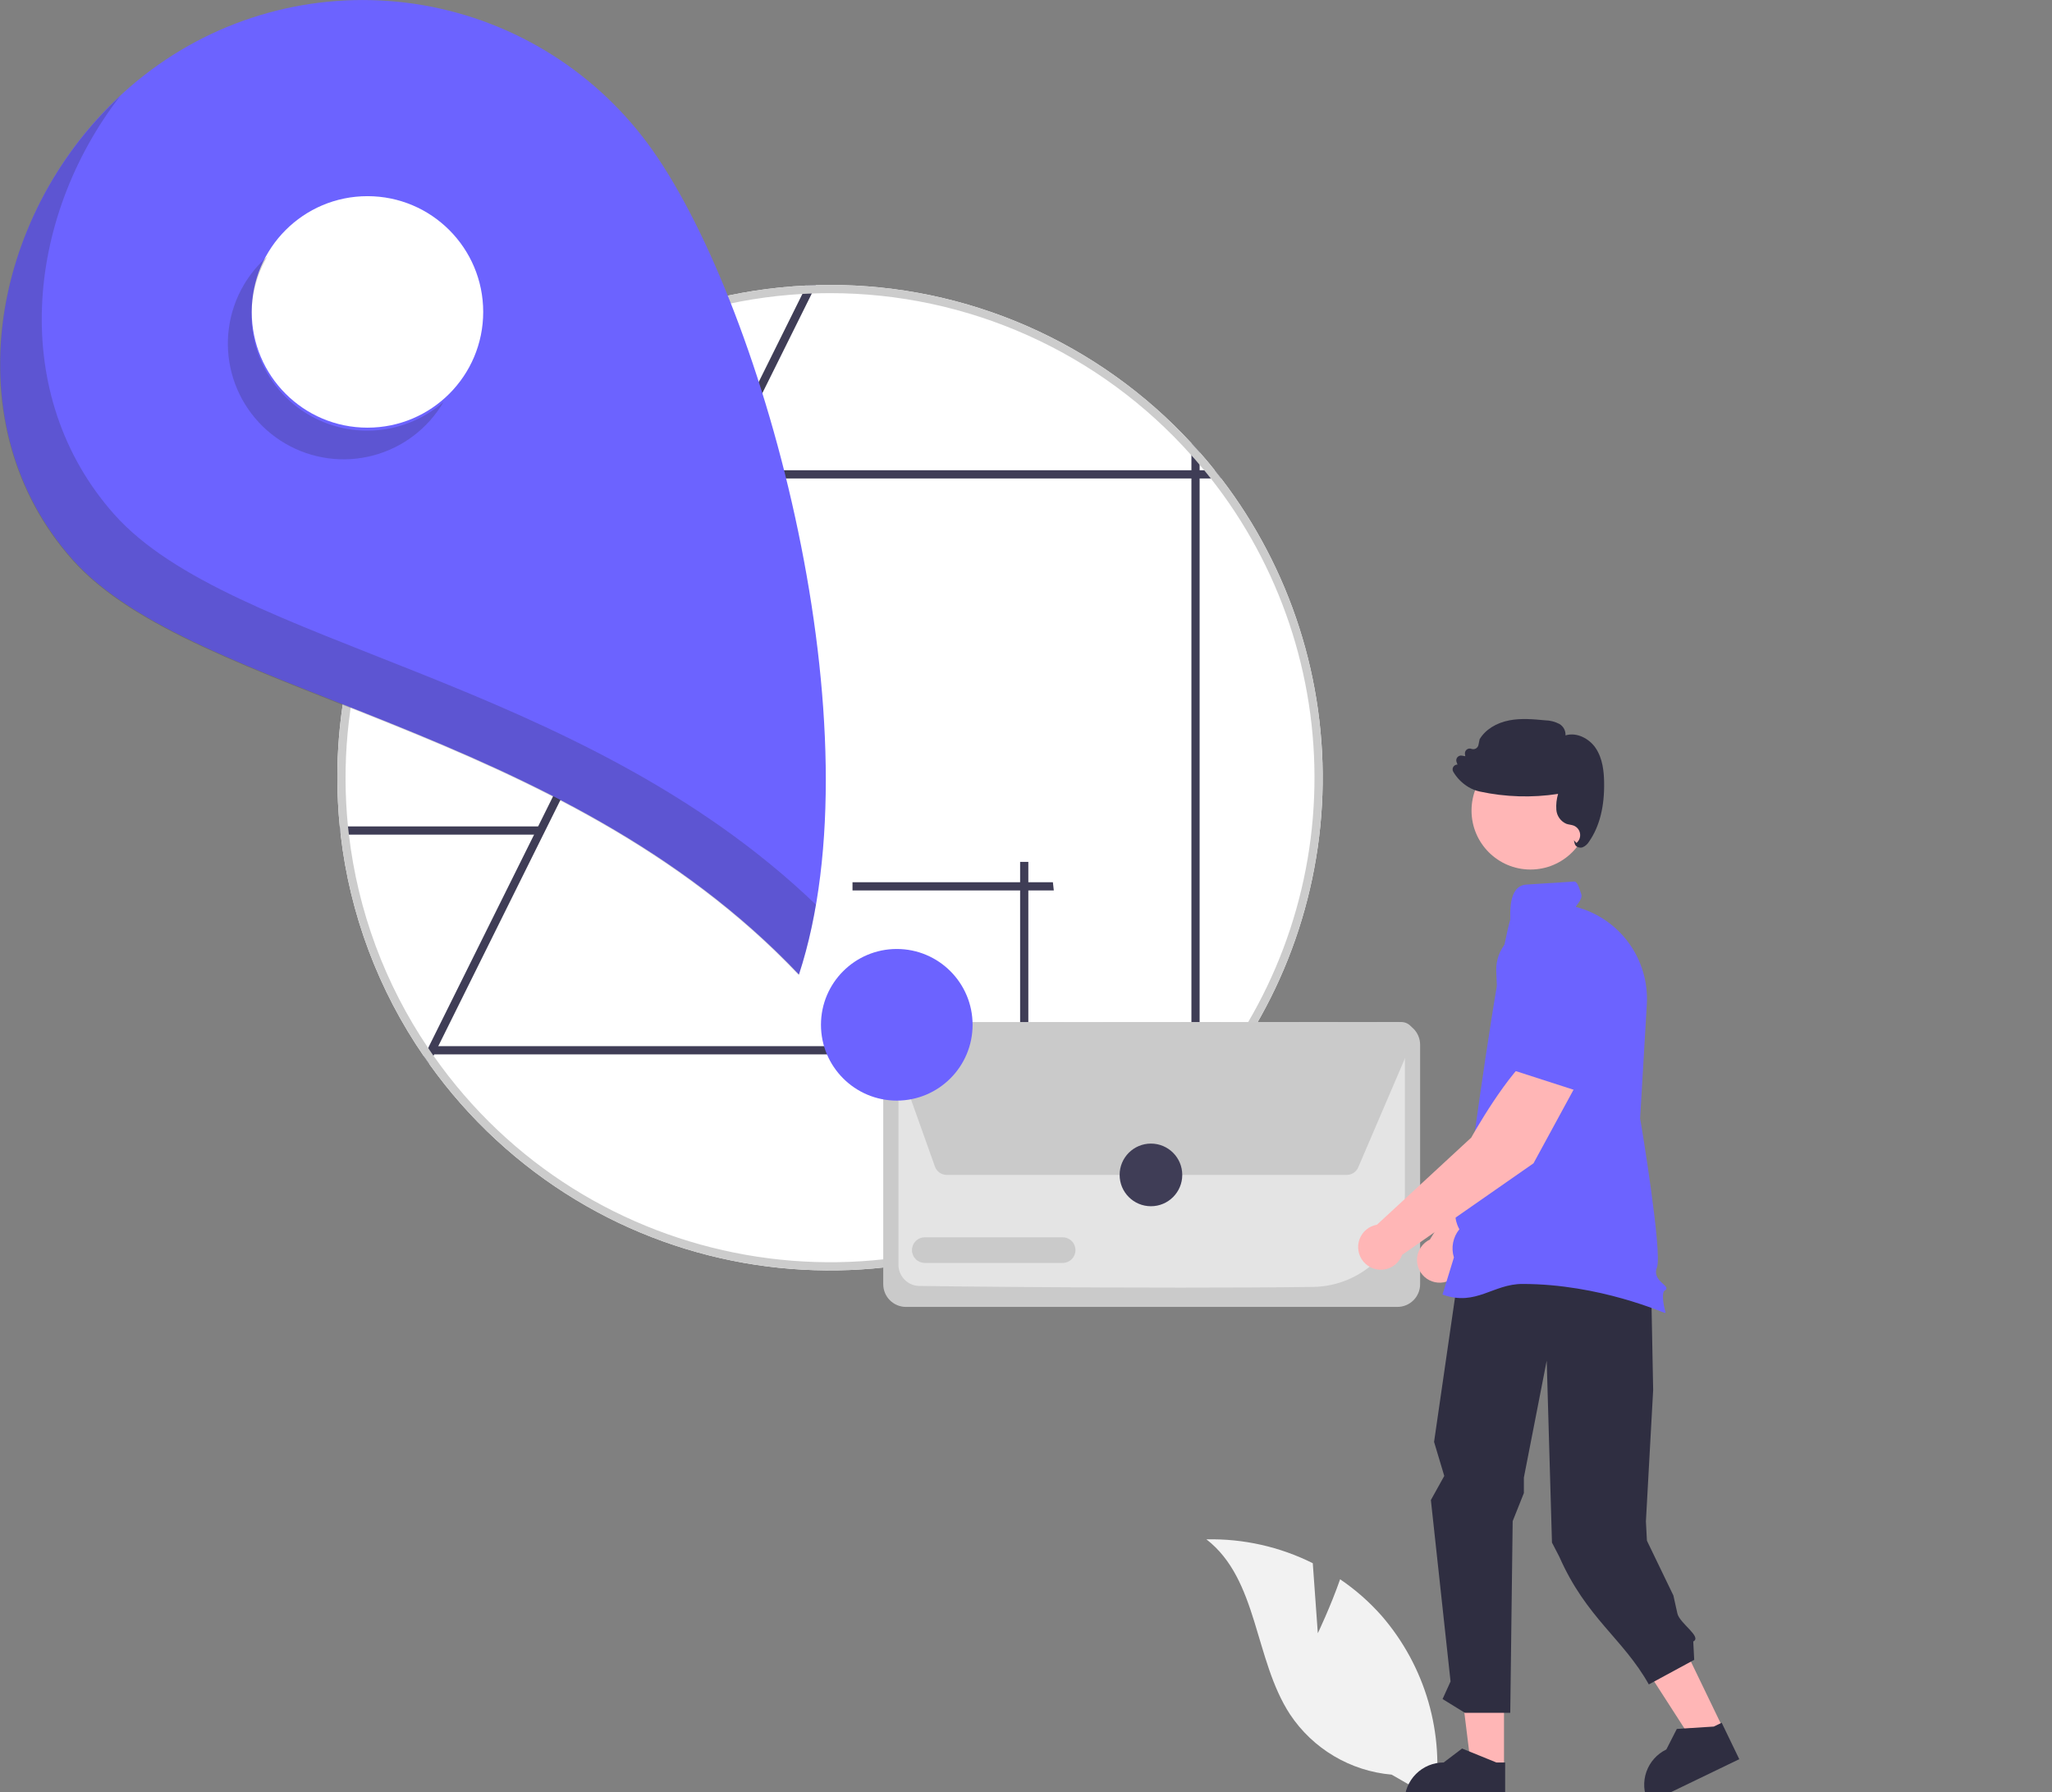 <svg width="300" height="262" viewBox="0 0 300 262" fill="none" xmlns="http://www.w3.org/2000/svg">
<rect x="0" y="0" width="300" height="262" fill="#808080" stroke="none"/>
<g clip-path="url(#clip0_1323_280)">
<path d="M192.663 238.753L191.927 228.515C187.106 226.105 181.768 224.908 176.379 225.028C183.961 230.889 183.354 242.602 188.605 250.619C190.262 253.107 192.457 255.19 195.028 256.713C197.6 258.237 200.481 259.163 203.459 259.422L209.769 263.052C210.491 258.281 210.17 253.411 208.828 248.776C207.486 244.141 205.155 239.852 201.997 236.205C200.204 234.176 198.163 232.381 195.923 230.863C194.543 234.823 192.663 238.753 192.663 238.753Z" fill="#F2F2F2"/>
<path d="M63.1 153.935V154.133H63.238C63.188 154.07 63.142 154.004 63.1 153.935ZM64.162 69.942C54.52 82.483 49.3 97.863 49.318 113.683C49.321 116.092 49.439 118.467 49.672 120.808C49.709 121.21 49.75 121.612 49.805 122.008C51.144 133.65 55.327 144.783 61.984 154.427C62.242 154.806 62.506 155.178 62.77 155.55C65.636 159.568 68.907 163.28 72.533 166.627C101.72 193.579 147.23 191.766 174.182 162.579C174.596 162.141 174.992 161.696 175.382 161.252C186.414 148.759 192.76 132.819 193.335 116.163C193.91 99.506 188.678 83.167 178.534 69.942C178.228 69.54 177.916 69.138 177.592 68.742C176.881 67.848 176.145 66.971 175.382 66.113C174.992 65.669 174.596 65.225 174.182 64.786C167.453 57.488 159.283 51.664 150.19 47.682C141.096 43.701 131.275 41.648 121.348 41.653C120.658 41.653 119.974 41.665 119.289 41.683C118.833 41.695 118.377 41.713 117.921 41.737C107.703 42.222 97.706 44.882 88.598 49.539C79.49 54.196 71.481 60.743 65.105 68.742C64.781 69.138 64.469 69.54 64.162 69.942L64.162 69.942ZM63.238 154.133C63.188 154.07 63.142 154.004 63.1 153.935V154.133H63.238Z" fill="white"/>
<path d="M62.597 153.197L62.801 152.783L78.083 122.008V122.002L78.677 120.807V120.801L103.924 69.942V69.936L104.518 68.742L104.524 68.736L117.309 42.967L117.921 41.737C118.378 41.713 118.834 41.695 119.29 41.683L118.684 42.907L105.863 68.736V68.742L105.268 69.936V69.942L79.361 122.128L79.356 122.134L64.073 152.933L63.473 154.133L63.377 154.331L62.771 155.55C62.506 155.177 62.242 154.805 61.984 154.427L62.597 153.197Z" fill="#3F3D56"/>
<path d="M79.104 120.808V122.008H49.806C49.752 121.612 49.71 121.21 49.674 120.808H79.104Z" fill="#3F3D56"/>
<path d="M124.635 130.172V128.972H153.933C153.987 129.368 154.029 129.77 154.065 130.172H124.635Z" fill="#3F3D56"/>
<path d="M149.141 125.989H150.341V155.287C149.945 155.342 149.543 155.384 149.141 155.42V125.989Z" fill="#3F3D56"/>
<path d="M178.535 69.942C178.229 69.54 177.917 69.138 177.593 68.742H175.384V66.113C174.994 65.668 174.598 65.224 174.184 64.786V68.742H65.106C64.782 69.138 64.47 69.54 64.164 69.942H174.184V162.579C174.598 162.14 174.994 161.696 175.384 161.252V69.942H178.535Z" fill="#3F3D56"/>
<path d="M174.783 152.932H63.1V154.133H174.783V152.932Z" fill="#3F3D56"/>
<path d="M63.1 153.935V154.133H63.238C63.188 154.07 63.142 154.004 63.1 153.935ZM64.162 69.942C54.52 82.483 49.3 97.863 49.318 113.683C49.321 116.092 49.439 118.467 49.672 120.808C49.709 121.21 49.75 121.612 49.805 122.008C51.144 133.65 55.327 144.783 61.984 154.427C62.242 154.806 62.506 155.178 62.77 155.55C65.636 159.568 68.907 163.28 72.533 166.627C101.72 193.579 147.23 191.766 174.182 162.579C174.596 162.141 174.992 161.696 175.382 161.252C186.414 148.759 192.76 132.819 193.335 116.163C193.91 99.506 188.678 83.167 178.534 69.942C178.228 69.54 177.916 69.138 177.592 68.742C176.881 67.848 176.145 66.971 175.382 66.113C174.992 65.669 174.596 65.225 174.182 64.786C167.453 57.488 159.283 51.664 150.19 47.682C141.096 43.701 131.275 41.648 121.348 41.653C120.658 41.653 119.974 41.665 119.289 41.683C118.833 41.695 118.377 41.713 117.921 41.737C107.703 42.222 97.706 44.882 88.598 49.539C79.49 54.196 71.481 60.743 65.105 68.742C64.781 69.138 64.469 69.54 64.162 69.942L64.162 69.942ZM51.011 122.008C50.957 121.612 50.915 121.21 50.873 120.808C49.043 102.576 54.349 84.345 65.675 69.942C65.993 69.54 66.311 69.138 66.641 68.742C72.845 61.175 80.551 54.978 89.272 50.541C97.993 46.105 107.54 43.526 117.309 42.967C117.765 42.943 118.221 42.919 118.683 42.907C119.565 42.871 120.454 42.853 121.348 42.853C131.33 42.847 141.2 44.958 150.307 49.044C159.414 53.131 167.551 59.102 174.182 66.563C174.596 67.019 174.998 67.475 175.382 67.944C175.617 68.208 175.839 68.472 176.055 68.742C176.385 69.138 176.703 69.54 177.021 69.942C187.114 82.756 192.464 98.666 192.166 114.974C191.867 131.283 185.937 146.986 175.382 159.421C174.998 159.89 174.596 160.346 174.182 160.802C170.527 164.908 166.406 168.574 161.903 171.726C129.892 194.13 85.78 186.342 63.376 154.331C63.328 154.265 63.28 154.199 63.238 154.133C63.188 154.07 63.142 154.004 63.1 153.935C62.926 153.689 62.758 153.443 62.596 153.197C56.291 143.879 52.318 133.182 51.011 122.008L51.011 122.008ZM63.238 154.133C63.188 154.07 63.142 154.004 63.1 153.935V154.133H63.238Z" fill="#CCCCCC"/>
<path d="M204.306 191.048H132.443C131.564 191.047 130.722 190.697 130.101 190.076C129.479 189.455 129.13 188.612 129.129 187.733V152.718C129.13 151.839 129.479 150.997 130.101 150.376C130.722 149.754 131.564 149.405 132.443 149.404H204.306C205.184 149.405 206.027 149.754 206.648 150.376C207.269 150.997 207.619 151.839 207.62 152.718V187.733C207.619 188.612 207.269 189.455 206.648 190.076C206.027 190.697 205.184 191.047 204.306 191.048V191.048Z" fill="#CACACA"/>
<path d="M172.652 188.23C156.913 188.23 140.502 188.08 134.379 187.982C133.574 187.965 132.807 187.635 132.242 187.06C131.677 186.486 131.359 185.713 131.355 184.907V152.72C131.356 152.432 131.47 152.155 131.674 151.951C131.878 151.747 132.154 151.631 132.443 151.63H204.303C204.592 151.631 204.868 151.745 205.073 151.949C205.277 152.153 205.392 152.429 205.393 152.718V174.556C205.38 178.12 203.97 181.538 201.466 184.075C198.961 186.612 195.563 188.067 191.998 188.127C186.292 188.201 179.534 188.23 172.652 188.23Z" fill="#E4E4E4"/>
<path d="M196.886 171.752H138.415C138.036 171.751 137.666 171.634 137.356 171.415C137.046 171.197 136.811 170.888 136.684 170.531L130.066 151.964C129.967 151.687 129.936 151.39 129.976 151.099C130.016 150.807 130.125 150.53 130.294 150.289C130.464 150.048 130.688 149.852 130.949 149.716C131.21 149.581 131.5 149.51 131.794 149.509L204.884 149.407H204.887C205.191 149.407 205.49 149.483 205.758 149.627C206.026 149.771 206.254 149.979 206.421 150.233C206.589 150.487 206.69 150.779 206.717 151.082C206.745 151.385 206.696 151.69 206.576 151.969L206.476 151.926L206.576 151.969L198.575 170.638C198.434 170.969 198.198 171.251 197.898 171.449C197.598 171.647 197.246 171.752 196.886 171.752V171.752Z" fill="#CACACA"/>
<path d="M155.363 184.62H135.201C134.704 184.619 134.228 184.422 133.878 184.07C133.527 183.719 133.33 183.243 133.33 182.747C133.33 182.25 133.527 181.774 133.878 181.423C134.228 181.072 134.704 180.874 135.201 180.874H155.363C155.859 180.874 156.335 181.072 156.686 181.423C157.037 181.774 157.234 182.25 157.234 182.747C157.234 183.243 157.037 183.719 156.686 184.07C156.335 184.422 155.859 184.619 155.363 184.62V184.62Z" fill="#CACACA"/>
<path d="M168.266 176.331C170.795 176.331 172.845 174.281 172.845 171.752C172.845 169.223 170.795 167.173 168.266 167.173C165.737 167.173 163.688 169.223 163.688 171.752C163.688 174.281 165.737 176.331 168.266 176.331Z" fill="#3F3D56"/>
<path d="M23.146 9.467C34.396 1.545 48.333 -1.585 61.89 0.768C75.448 3.121 87.515 10.763 95.438 22.013C111.936 45.441 128.491 106.873 116.805 142.462C81.948 105.643 28.398 101.817 10.6 81.759C-8.418 60.327 -0.282 25.966 23.146 9.467Z" fill="#6C63FF"/>
<path d="M53.723 62.517C63.068 62.517 70.644 54.942 70.644 45.597C70.644 36.252 63.068 28.676 53.723 28.676C44.378 28.676 36.803 36.252 36.803 45.597C36.803 54.942 44.378 62.517 53.723 62.517Z" fill="white"/>
<path d="M131.108 160.889C137.229 160.889 142.191 155.927 142.191 149.807C142.191 143.686 137.229 138.724 131.108 138.724C124.987 138.724 120.025 143.686 120.025 149.807C120.025 155.927 124.987 160.889 131.108 160.889Z" fill="#6C63FF"/>
<path opacity="0.2" d="M35.621 41.693C34.501 43.611 33.769 45.732 33.468 47.934C33.167 50.135 33.303 52.375 33.868 54.524C34.432 56.673 35.415 58.69 36.759 60.459C38.103 62.228 39.782 63.716 41.701 64.836C43.62 65.957 45.741 66.688 47.942 66.989C50.144 67.29 52.383 67.154 54.532 66.589C56.681 66.025 58.698 65.042 60.467 63.698C62.237 62.354 63.724 60.675 64.844 58.756C61.824 61.405 57.96 62.894 53.943 62.954C49.925 63.015 46.018 61.644 42.919 59.086C39.82 56.529 37.733 52.952 37.03 48.997C36.328 45.041 37.056 40.964 39.084 37.496C37.711 38.699 36.541 40.116 35.621 41.693V41.693Z" fill="#231F20"/>
<path opacity="0.2" d="M10.567 81.839C28.366 101.897 81.916 105.723 116.773 142.541C117.861 139.174 118.698 135.731 119.278 132.24C84.439 98.769 33.87 94.539 16.673 75.16C1.282 57.815 3.678 32.004 17.568 14.044C-1.482 31.703 -6.861 62.198 10.567 81.839Z" fill="#231F20"/>
<path d="M231.796 152.707L224.61 150.519C221.482 154.29 218.889 165.215 218.889 165.215L209.054 181.195C208.528 181.445 208.077 181.829 207.746 182.309C207.415 182.789 207.217 183.347 207.171 183.928C207.124 184.508 207.232 185.091 207.482 185.617C207.733 186.143 208.117 186.594 208.597 186.924C209.077 187.254 209.636 187.452 210.217 187.497C210.798 187.543 211.38 187.435 211.906 187.184C212.432 186.933 212.882 186.548 213.211 186.067C213.541 185.587 213.738 185.028 213.783 184.447L228.667 166.377L231.796 152.707Z" fill="#FFB6B6"/>
<path d="M231.66 154.451L232.988 143.574L230.011 138.603C229.423 137.629 228.575 136.839 227.561 136.322C226.548 135.805 225.41 135.582 224.277 135.678C222.741 135.818 221.316 136.536 220.29 137.687C219.263 138.838 218.712 140.335 218.748 141.877C218.859 146.552 219.596 152.464 222.47 154.08L222.499 154.096L231.66 154.451Z" fill="#6C63FF"/>
<path d="M251.958 252.74L247.65 254.82L237.576 239.189L243.936 236.12L251.958 252.74Z" fill="#FFB6B6"/>
<path d="M254.28 257.162L241.029 263.558L240.948 263.39C240.288 262.022 240.198 260.448 240.699 259.014C241.199 257.58 242.248 256.404 243.616 255.743L243.616 255.743L245.15 252.738L250.553 252.395L251.709 251.836L254.28 257.162Z" fill="#2F2E41"/>
<path d="M219.883 258.567L215.099 258.566L212.822 240.111L219.884 240.111L219.883 258.567Z" fill="#FFB6B6"/>
<path d="M220.052 263.558L205.338 263.557V263.371C205.338 261.852 205.941 260.396 207.015 259.322C208.089 258.248 209.546 257.645 211.065 257.644H211.065L213.753 255.605L218.767 257.645L220.052 257.645L220.052 263.558Z" fill="#2F2E41"/>
<path d="M215.142 172.973L209.659 210.782L211.151 215.757L209.193 219.281L212.069 245.801L210.902 248.371L214.163 250.382H220.798L221.151 222.368L222.79 218.255V215.988L226.127 198.906L226.896 225.498L227.962 227.553C231.93 236.556 237.276 239.504 241.055 246.234L247.691 242.64L247.552 239.959C248.885 239.284 245.55 237.311 245.23 235.852L244.649 233.238L240.778 225.22L240.63 222.396L241.69 203.189L241.191 177.326L232.487 170.669L215.142 172.973Z" fill="#2F2E41"/>
<path d="M223.756 127.112C228.518 127.112 232.378 123.252 232.378 118.491C232.378 113.729 228.518 109.869 223.756 109.869C218.995 109.869 215.135 113.729 215.135 118.491C215.135 123.252 218.995 127.112 223.756 127.112Z" fill="#FFB6B6"/>
<path d="M211.018 189.283L210.893 189.239L212.561 183.816C212.342 183.117 212.3 182.375 212.44 181.656C212.579 180.937 212.894 180.264 213.358 179.697C213.088 179.23 211.976 177.024 213.787 175.15C213.679 174.603 213.134 171.369 215.036 169.788C215.036 169.788 218.725 141.824 220.795 134.437C220.855 133.897 220.37 129.485 223.153 129.312C224.621 129.221 226.824 129.081 230.13 128.868C230.557 128.837 230.808 129.559 231.187 130.733C231.444 131.527 230.123 132.612 230.442 132.594L230.465 132.592L230.487 132.598C233.571 133.425 236.276 135.289 238.148 137.876C240.02 140.462 240.944 143.615 240.765 146.803L239.782 163.512C239.931 164.184 243.061 183.238 242.243 185.283C241.779 186.443 242.57 187.166 243.148 187.694C243.446 187.966 243.661 188.162 243.631 188.377C243.619 188.436 243.592 188.491 243.553 188.537C243.514 188.583 243.464 188.618 243.408 188.64C242.885 188.901 243.174 190.694 243.479 191.763L243.51 191.872L243.409 191.924C243.292 191.983 233.937 187.693 222.571 187.692C218.287 187.692 215.811 190.955 211.018 189.283Z" fill="#6C63FF"/>
<path d="M230.589 123.791C230.499 123.745 230.421 123.681 230.357 123.602C230.294 123.524 230.249 123.433 230.223 123.335L230.1 122.835L230.478 123.228C230.68 123.061 230.835 122.843 230.926 122.597C231.017 122.351 231.042 122.085 230.997 121.827C230.953 121.568 230.841 121.326 230.673 121.124C230.505 120.922 230.287 120.768 230.041 120.678C229.875 120.622 229.704 120.581 229.531 120.554C229.35 120.525 229.171 120.482 228.997 120.425C228.589 120.249 228.237 119.964 227.98 119.602C227.722 119.24 227.568 118.814 227.535 118.371C227.479 117.59 227.566 116.805 227.791 116.054C223.987 116.639 220.108 116.522 216.346 115.71C215.766 115.588 215.211 115.37 214.703 115.064C213.774 114.513 213 113.735 212.455 112.802C212.383 112.677 212.353 112.531 212.37 112.387C212.386 112.243 212.448 112.108 212.547 112.002C212.616 111.928 212.699 111.869 212.791 111.828C212.884 111.788 212.983 111.766 213.084 111.766L212.947 111.393C212.904 111.276 212.892 111.151 212.914 111.028C212.935 110.906 212.989 110.792 213.069 110.697C213.149 110.602 213.252 110.53 213.369 110.488C213.486 110.446 213.612 110.436 213.734 110.459L214.222 110.55L214.175 110.226C214.158 110.105 214.172 109.982 214.217 109.868C214.262 109.755 214.335 109.655 214.43 109.578C214.525 109.502 214.639 109.451 214.759 109.432C214.88 109.413 215.003 109.425 215.118 109.468C215.222 109.508 215.334 109.524 215.446 109.516C215.557 109.508 215.666 109.476 215.764 109.421C215.862 109.367 215.947 109.293 216.013 109.203C216.079 109.113 216.126 109.009 216.148 108.9L216.316 108.085L216.333 108.042C217.158 106.666 218.744 105.667 220.684 105.299C222.414 104.971 224.18 105.137 225.888 105.297C226.613 105.311 227.325 105.491 227.969 105.822C228.261 105.991 228.5 106.237 228.661 106.533C228.821 106.829 228.895 107.164 228.876 107.501C230.558 106.984 232.363 108.014 233.256 109.312C234.317 110.857 234.488 112.794 234.519 114.309C234.592 117.89 233.854 120.82 232.326 123.018C232.108 123.391 231.776 123.685 231.38 123.859C231.279 123.893 231.174 123.91 231.067 123.91C230.9 123.91 230.736 123.87 230.589 123.791V123.791Z" fill="#2F2E41"/>
<path d="M230.899 157.737L224.571 153.69C220.541 156.477 215.095 166.296 215.095 166.296L201.312 179.03C200.738 179.128 200.2 179.376 199.752 179.749C199.304 180.121 198.962 180.605 198.761 181.152C198.56 181.699 198.506 182.289 198.605 182.863C198.704 183.437 198.953 183.975 199.326 184.422C199.699 184.87 200.184 185.211 200.731 185.412C201.277 185.612 201.868 185.665 202.442 185.565C203.016 185.466 203.553 185.216 204 184.843C204.447 184.469 204.788 183.984 204.988 183.437L224.196 170.055L230.899 157.737Z" fill="#FFB6B6"/>
<path d="M230.296 159.379L234.511 149.264L232.986 143.674C232.683 142.577 232.079 141.588 231.243 140.816C230.407 140.045 229.371 139.523 228.254 139.31V139.31C226.738 139.03 225.172 139.337 223.873 140.168C222.574 140.999 221.639 142.292 221.257 143.786C220.103 148.318 219.216 154.21 221.548 156.541L221.571 156.565L230.296 159.379Z" fill="#6C63FF"/>
</g>
<defs>
<clipPath id="clip0_1323_280">
<rect width="300" height="264.415" fill="white"/>
</clipPath>
</defs>
</svg>
